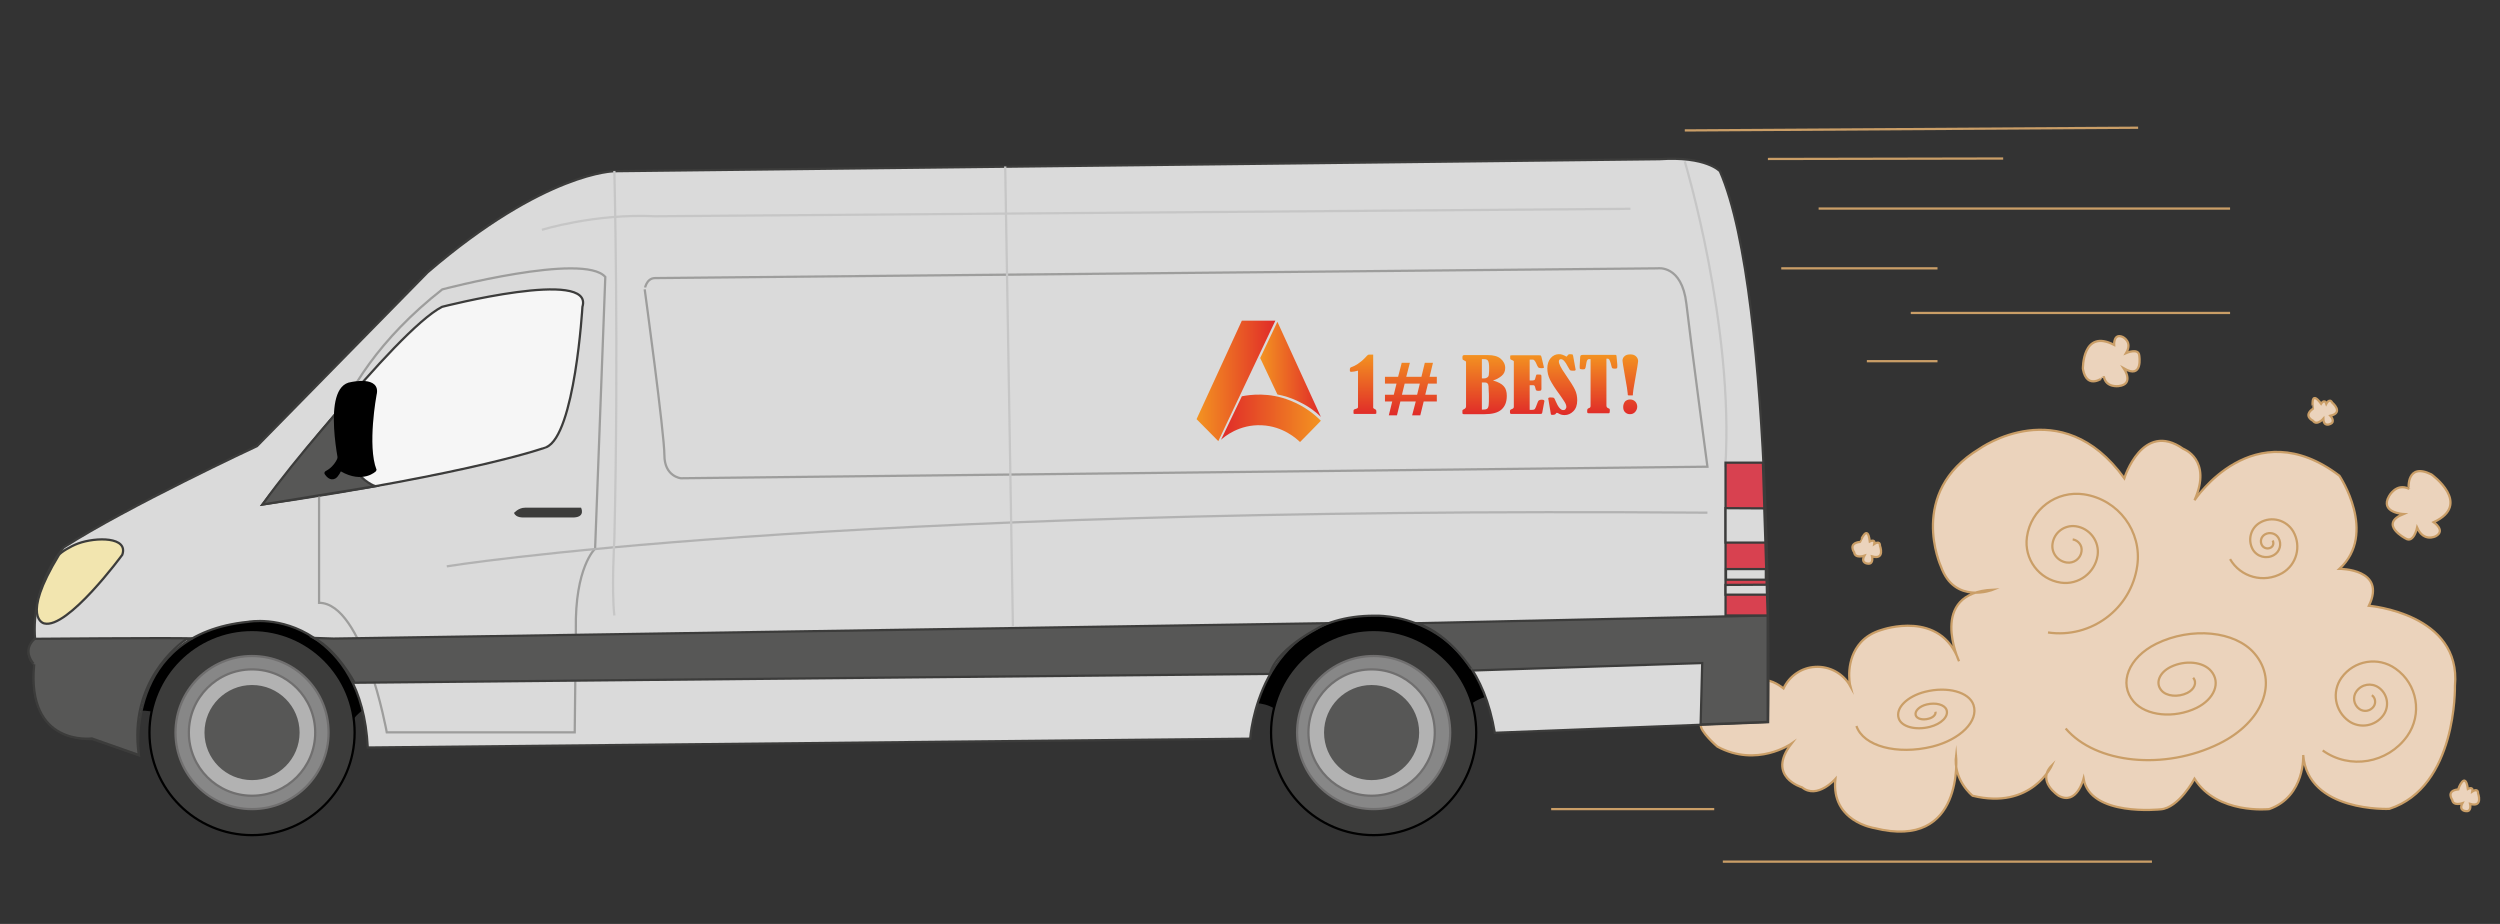 <?xml version="1.0" encoding="utf-8"?>
<!-- Generator: Adobe Illustrator 20.1.0, SVG Export Plug-In . SVG Version: 6.00 Build 0)  -->
<svg version="1.1" id="Layer_2" xmlns="http://www.w3.org/2000/svg" xmlns:xlink="http://www.w3.org/1999/xlink" x="0px" y="0px"
	 viewBox="0 0 1104 408" style="enable-background:new 0 0 1104 408;" xml:space="preserve">
<rect x="0" y="0" width="1104" height="408" fill="#333333" stroke="none"/>
<style type="text/css">
	.st0{fill:#EBD3BC;stroke:#CA9E67;stroke-miterlimit:10;}
	.st1{stroke:#000000;stroke-miterlimit:10;}
	.st2{fill:#3C3C3B;stroke:#000000;stroke-miterlimit:10;}
	.st3{fill:#DADADA;stroke:#3C3C3B;stroke-miterlimit:10;}
	.st4{fill:#F6F6F6;stroke:#3C3C3B;stroke-miterlimit:10;}
	.st5{fill:#3C3C3B;}
	.st6{fill:#F2E5AF;stroke:#3C3C3B;stroke-miterlimit:10;}
	.st7{fill:#575756;stroke:#3C3C3B;stroke-miterlimit:10;}
	.st8{fill:none;stroke:#9D9D9C;stroke-miterlimit:10;}
	.st9{fill:none;stroke:#B2B2B2;stroke-miterlimit:10;}
	.st10{fill:none;stroke:#C6C6C6;stroke-miterlimit:10;}
	.st11{fill:url(#SVGID_1_);}
	.st12{fill:url(#SVGID_2_);}
	.st13{fill:url(#SVGID_3_);}
	.st14{fill:url(#SVGID_4_);}
	.st15{fill:url(#SVGID_5_);}
	.st16{fill:#878787;stroke:#706F6F;stroke-miterlimit:10;}
	.st17{fill:#D84150;stroke:#3C3C3B;stroke-miterlimit:10;}
	.st18{fill:#B2B2B2;stroke:#706F6F;stroke-miterlimit:10;}
	.st19{fill:#575756;stroke:#575756;stroke-miterlimit:10;}
	.st20{fill:none;stroke:#CA9E67;stroke-miterlimit:10;}
	.st21{fill:url(#SVGID_6_);}
	.st22{fill:url(#SVGID_7_);}
	.st23{fill:url(#SVGID_8_);}
	.st24{fill:url(#SVGID_9_);}
	.st25{fill:url(#SVGID_10_);}
	.st26{fill:url(#SVGID_11_);}
	.st27{fill:url(#SVGID_12_);}
</style>
<path class="st0" d="M685,307.6c63.2,4.1,83.1,1.3,86.5-3c0.4-0.5,2.4-3.4,5.8-4.1c3.9-0.8,7.7,1.5,10.3,3.5c2.6-5.5,8-9.2,14-9.5
	c6.3-0.4,12.4,2.9,15.5,8.5c-0.3-1.1-2.3-11.7,4.7-19.4c2.1-2.3,5.1-4.3,9.3-5.5c0,0,26-9.1,34,13.9c0,0-14-30.2,15-31.6
	c0,0-17,6.8-23-10.3c0,0-15-32.6,17-51.9c0,0,36-25.8,64,13c0,0,8-25.7,26-13c0,0,13,4.7,5,22.7c0,0,26-39.7,64-10.8
	c0,0,17,25.4,0,41.1c0,0,21-0.1,13,16.3c0,0,41,3.4,38,35.4c0,0,1,44.6-29,54.3c0,0-36,1.6-38-23.8c0,0,1,18.2-15,23.9
	c0,0-23,2.5-33-13.4c0,0-7,13-15,13.5c0,0-31,3.4-34-13.5c0,0-3,11.9-11,7.5c0,0-10-6.4-3-13.4c0,0-9,19.8-35,13.4
	c0,0-8.7-6.8-7.3-17.9c0,0,4,42.2-36,32.2c0,0-19.3-2.8-17.3-21.7c0,0-8,9.1-14.7,3.7c0,0-16-4.7-4.7-19.3c0,0-15.3,10.7-32.7,1.3
	c0,0-7.9-6.8-7.3-9.7L685,307.6z"/>
<path class="st1" d="M54.4,314.6c0,0,18-6.2,24.5,8.8h74c0,0,2.5-15.9,25-13.5v-42.3H54.4V314.6z"/>
<path class="st1" d="M544.8,311.2c0,0,18-6.2,24.5,8.8h74c0,0,2.5-15.9,25-13.5v-42.3H544.8V311.2z"/>
<circle class="st2" cx="111.3" cy="323.5" r="45.3"/>
<path class="st3" d="M61.3,333.5c0,0-6.9-53.4,48.3-58.9c0,0,14.3-2.8,29.1,7.1c11.5,7.7,22.4,21.9,23.7,48.4l389.7-3.9
	c0,0,3.3-54.3,54.7-54.3c0,0,44.3-2.6,53.3,51.7l120.7-4.7c0,0,3.3-187.3-21.3-243.3c0,0-6-6.7-26.7-5.3l-461.3,5.3
	c0,0-30.7,0-82.7,44.7l-75.3,76.7c0,0-57.3,26.7-85.3,44.7c0,0-14.7,16-12.7,40.7c0,0-6.4,5.3-0.2,11.3c0,0-5.8,32.7,25.5,32.7
	L61.3,333.5z"/>
<circle class="st2" cx="606.6" cy="323.5" r="45.3"/>
<path class="st4" d="M115.9,222.8c0,0,58.7-76.7,79.3-87.3c0,0,67.3-17.3,62,0c0,0-3.3,56.7-16,62
	C241.3,197.5,210.6,208.8,115.9,222.8z"/>
<path class="st5" d="M227,226.5c0,0,2-2.3,4.8-2.3H242h14.6c0,0,2,4-3,4.3h-22.3C231.3,228.5,227.8,228.8,227,226.5z"/>
<path class="st6" d="M34.5,240c8-2.9,22.3-3,19.5,5c0,0-24.2,33-34.5,30.3c0,0-10.6-2.1,6.5-30.2C26.8,243.9,31,241.3,34.5,240z"/>
<path class="st7" d="M15.3,282.1c0,0,58.4-0.5,69.5-0.2c0.2,0-2.5,0.4-2.7,0.5c-3.1,2.1-25.5,18.9-20.8,51l-20.7-7.3
	c0,0-29,3.7-25.5-32.7C15.1,293.5,9.3,287.5,15.3,282.1z"/>
<path class="st7" d="M625.9,275.2l154.7-3.4l0,47l-29.6,1.1l0.7-27.1l-101.6,3.3C650.2,296.1,640.7,280.4,625.9,275.2z"/>
<path class="st8" d="M195.3,127.8c0,0,62.5-16.5,72-5.5l-4.5,120c0,0-9,8.2-8.5,35.8l-0.5,45.3h-83c0,0-10.3-57.2-29.9-57.2v-47.4
	C140.8,218.9,139.3,171.7,195.3,127.8z"/>
<path class="st7" d="M115.9,222.8l49.8-8.1c0,0-21.1-6.9-9.4-41C156.3,173.7,131.6,200.8,115.9,222.8z"/>
<path class="st1" d="M149.9,201.4c0,0-1.1,4.6-5.9,7.1c-0.2,0.1-0.3,0.4-0.2,0.6c0.6,0.9,2.1,2.8,4,1.8c2.4-1.3,4.4-8.6,4.4-8.6
	S151.8,200.1,149.9,201.4z"/>
<path class="st1" d="M150.7,207.7c0,0-8.6-37,4.5-38.5c0,0,12.6-2.8,10.6,5.1c0,0-4.2,22.5,0,33.3
	C165.8,207.7,160.3,213.2,150.7,207.7z"/>
<path class="st8" d="M289.3,122.8l442.7-4.3c0,0,10.7-1.7,12.7,15.6s9.3,72,9.3,72l-453.3,5.1c0,0-7.3-0.7-7.3-10.2
	s-8.7-73.2-8.7-73.2S285.3,122.8,289.3,122.8z"/>
<path class="st9" d="M197.3,250.1c0,0,163.3-26.7,556.7-23.7"/>
<path class="st7" d="M147.3,282l439-6.8c0,0-22.2,10-25.5,22.4l-404.2,3.9c0,0-7.6-14.4-18-19.8L147.3,282z"/>
<path class="st10" d="M239.3,101.5c0,0,23.3-7.3,50-6l430.7-3.3"/>
<line class="st10" x1="443.9" y1="73.5" x2="447.3" y2="276.6"/>
<path class="st10" d="M271.3,75.5c0,0,2,78.7,0,162.7c0,0-1.3,22,0,33.6"/>
<path class="st10" d="M744,71.3c0,0,21.9,72.7,17.9,134.9"/>
<linearGradient id="SVGID_1_" gradientUnits="userSpaceOnUse" x1="528.383" y1="168.211" x2="563.156" y2="168.211">
	<stop  offset="4.926108e-03" style="stop-color:#F39321"/>
	<stop  offset="1" style="stop-color:#E02A29"/>
</linearGradient>
<polyline class="st11" points="548.4,141.6 528.4,185.1 538,194.8 563.2,141.6 "/>
<linearGradient id="SVGID_2_" gradientUnits="userSpaceOnUse" x1="355.38" y1="141.662" x2="355.38" y2="141.662">
	<stop  offset="0" style="stop-color:#FFFFFF"/>
	<stop  offset="1" style="stop-color:#000000"/>
</linearGradient>
<path class="st12" d="M355.4,141.7"/>
<linearGradient id="SVGID_3_" gradientUnits="userSpaceOnUse" x1="556.509" y1="163.069" x2="583.306" y2="163.069">
	<stop  offset="4.926108e-03" style="stop-color:#F39321"/>
	<stop  offset="1" style="stop-color:#E02A29"/>
</linearGradient>
<path class="st13" d="M583.3,184.1l-19.2-42l-7.6,16l7.6,16.1c2.6,0.5,6.1,1.4,9.9,3.4C578.2,179.6,581.3,182.1,583.3,184.1z"/>
<linearGradient id="SVGID_4_" gradientUnits="userSpaceOnUse" x1="539.228" y1="184.671" x2="583.306" y2="184.671">
	<stop  offset="0" style="stop-color:#E02A29"/>
	<stop  offset="0.995" style="stop-color:#F39321"/>
</linearGradient>
<path class="st14" d="M548.4,175l-9.2,19.2c1.3-1.2,8-6.9,18-6.4c9.5,0.4,15.5,6.1,16.9,7.4c3.1-3.1,6.2-6.3,9.2-9.4
	c-2.5-2.5-6.9-6.3-13.5-8.9C560.4,173.1,552,174.3,548.4,175z"/>
<linearGradient id="SVGID_5_" gradientUnits="userSpaceOnUse" x1="392.094" y1="185.419" x2="392.094" y2="185.419">
	<stop  offset="0" style="stop-color:#FFFFFF"/>
	<stop  offset="1" style="stop-color:#000000"/>
</linearGradient>
<path class="st15" d="M392.1,185.4"/>
<circle class="st16" cx="111.3" cy="323.5" r="33.8"/>
<circle class="st16" cx="606.6" cy="323.5" r="33.8"/>
<polygon class="st17" points="762,204.3 778.5,204.3 780.6,271.8 762,271.8 "/>
<polygon class="st3" points="762,224.4 779.1,224.5 779.6,239.6 762,239.6 "/>
<rect x="762.2" y="251.3" class="st3" width="17.6" height="4.7"/>
<polygon class="st3" points="762,258.3 780.2,258.2 780.3,262.6 762,262.6 "/>
<circle class="st18" cx="111.3" cy="323.5" r="27.9"/>
<circle class="st18" cx="605.7" cy="323.5" r="27.9"/>
<circle class="st19" cx="111.3" cy="323.5" r="20.5"/>
<circle class="st19" cx="605.7" cy="323.5" r="20.5"/>
<path class="st0" d="M919.8,162.9c0,0-0.3-17.9,13.8-10.6c0,0-0.3-5.3,3.8-3.5c0,0,4.5,2.1,1.5,7.1c0,0,5.5-2.4,5.8,1.1
	c0,0,1.8,10.7-6.8,5.7c0,0,4.8,7-2.3,7.8c0,0-5.5,0.8-6.5-4C929.1,166.4,921.6,172.7,919.8,162.9z"/>
<path class="st0" d="M1073.7,209.5c0,0,18.3,13.1,1,21.1c0,0,5.5,3.7,0.9,6.2c0,0-5.3,2.8-8.2-3.8c0,0-1.5,7.1-5.1,4.8
	c0,0-12.1-6.3-1-10.8c0,0-10.5-0.6-6.3-7.9c0,0,3.1-5.9,8.7-3.3C1063.6,215.9,1062.6,204,1073.7,209.5z"/>
<path class="st0" d="M1025,178.3c0,0,1.5-2.4,2.3,0c0,0,1.4-2.7,2.6-0.5c0,0,5.3,4.4-0.8,5.8c0,0,2.4,2.6,0,3.6c0,0-3,1.6-3.1-2.3
	c0,0-2.9,3.3-4.6,0.9c0,0-4.5-2.1,0-5.3C1021.4,180.5,1020,171.5,1025,178.3z"/>
<path class="st0" d="M825.7,239.1c0,0,2.5-1.3,2,1.1c0,0,2.5-1.7,2.5,0.8c0,0,2.4,6.4-3.5,4.7c0,0,0.8,3.5-1.8,3.2
	c0,0-3.4-0.1-1.6-3.5c0,0-4.1,1.4-4.5-1.5c0,0-2.9-4,2.6-4.6C821.5,239.3,824.7,230.7,825.7,239.1z"/>
<path class="st0" d="M1089.8,348.4c0,0,2.5-1.3,2,1.1c0,0,2.5-1.7,2.5,0.8c0,0,2.4,6.4-3.5,4.7c0,0,0.8,3.5-1.8,3.2
	c0,0-3.4-0.1-1.6-3.5c0,0-4.1,1.4-4.5-1.5c0,0-2.9-4,2.6-4.6C1085.5,348.5,1088.7,340,1089.8,348.4z"/>
<path class="st20" d="M904.4,279.3c19,2.8,36.7-10.4,39.4-29.4c2.2-15.2-8.3-29.3-23.5-31.6c-12.2-1.8-23.5,6.6-25.2,18.8
	c-1.4,9.7,5.3,18.8,15,20.2c7.8,1.1,15-4.3,16.2-12c0.9-6.2-3.4-12-9.6-12.9c-5-0.7-9.6,2.7-10.3,7.7c-0.6,4,2.2,7.7,6.2,8.3
	c3.2,0.5,6.2-1.7,6.6-4.9c0.4-2.6-1.4-4.9-3.9-5.3"/>
<path class="st20" d="M1025.7,331.4c12,8.6,28.7,5.7,37.3-6.3c6.8-9.6,4.6-23-5.1-29.8c-7.7-5.5-18.4-3.7-23.9,4
	c-4.4,6.2-2.9,14.7,3.2,19.1c4.9,3.5,11.8,2.3,15.3-2.6c2.8-3.9,1.9-9.4-2.1-12.2c-3.2-2.2-7.5-1.5-9.8,1.7c-1.8,2.5-1.2,6,1.3,7.8
	c2,1.4,4.8,1,6.3-1.1c1.1-1.6,0.8-3.9-0.8-5"/>
<path class="st20" d="M912.2,321.7c13.3,15.6,43.7,18.6,67.8,6.7c19.3-9.5,26.3-27.3,15.6-39.8c-8.5-10-27.9-11.9-43.4-4.3
	c-12.3,6.1-16.8,17.5-10,25.5c5.5,6.4,17.9,7.6,27.8,2.8c7.9-3.9,10.8-11.2,6.4-16.3c-3.5-4.1-11.4-4.9-17.8-1.8
	c-5.1,2.5-6.9,7.2-4.1,10.4c2.2,2.6,7.3,3.1,11.4,1.1c3.2-1.6,4.4-4.6,2.6-6.7"/>
<path class="st20" d="M984.8,246.9c4.6,8,14.9,10.8,23,6.2c6.4-3.7,8.6-11.9,4.9-18.4c-3-5.1-9.6-6.9-14.7-3.9
	c-4.1,2.4-5.5,7.6-3.2,11.8c1.9,3.3,6.1,4.4,9.4,2.5c2.6-1.5,3.5-4.9,2-7.5c-1.2-2.1-3.9-2.8-6-1.6c-1.7,1-2.3,3.1-1.3,4.8
	c0.8,1.3,2.5,1.8,3.9,1c1.1-0.6,1.4-2,0.8-3.1"/>
<path class="st20" d="M819.8,320.6c3,8.9,17.9,12.9,33.5,9.1c12.4-3.1,20.6-11.3,18.2-18.4c-1.9-5.7-11.5-8.3-21.4-5.8
	c-7.9,2-13.2,7.2-11.6,11.8c1.2,3.6,7.3,5.3,13.7,3.7c5.1-1.3,8.4-4.6,7.4-7.5c-0.8-2.3-4.7-3.4-8.8-2.4c-3.3,0.8-5.4,3-4.8,4.8
	c0.5,1.5,3,2.2,5.6,1.5c2.1-0.5,3.4-1.9,3.1-3.1"/>
<line class="st20" x1="744" y1="57.6" x2="944.2" y2="56.4"/>
<line class="st20" x1="803.1" y1="92.1" x2="984.8" y2="92.1"/>
<line class="st20" x1="780.7" y1="70.2" x2="884.6" y2="70"/>
<line class="st20" x1="786.6" y1="118.5" x2="855.6" y2="118.5"/>
<line class="st20" x1="843.8" y1="138.2" x2="984.8" y2="138.2"/>
<line class="st20" x1="824.4" y1="159.5" x2="855.6" y2="159.5"/>
<line class="st20" x1="685" y1="357.3" x2="757" y2="357.3"/>
<line class="st20" x1="760.8" y1="380.5" x2="950.3" y2="380.5"/>
<g>
	<g>
		<linearGradient id="SVGID_6_" gradientUnits="userSpaceOnUse" x1="659.79" y1="183.497" x2="659.79" y2="156.33">
			<stop  offset="0" style="stop-color:#E02A29"/>
			<stop  offset="0.995" style="stop-color:#F39321"/>
		</linearGradient>
		<path class="st21" d="M599.6,163.7c-1.1,0.3-2.1,0.5-2.9,0.5c-0.4,0-0.6-0.2-0.6-0.5V163c0-0.2,0.1-0.4,0.2-0.6
			c0.1-0.1,0.4-0.3,0.8-0.4c0.6-0.2,1.4-0.6,2.5-1.3c1-0.7,2.1-1.5,3.1-2.6c0.8-0.8,1.2-1.3,1.4-1.4s0.4-0.1,0.7-0.1h1.6V180
			c0,0.2,0.2,0.4,0.6,0.6c0.4,0.2,0.6,0.3,0.7,0.5c0.1,0.2,0.1,0.6,0.1,1.3c0,0.3-0.2,0.4-0.7,0.4h-8.6c-0.4,0-0.6,0-0.7-0.1
			s-0.1-0.3-0.1-0.7c0-0.5,0-0.9,0.1-1c0.1-0.1,0.3-0.3,0.8-0.4c0.7-0.2,1.1-0.4,1.1-0.8V163.7z"/>
		<linearGradient id="SVGID_7_" gradientUnits="userSpaceOnUse" x1="659.79" y1="183.497" x2="659.79" y2="156.33">
			<stop  offset="0" style="stop-color:#E02A29"/>
			<stop  offset="0.995" style="stop-color:#F39321"/>
		</linearGradient>
		<path class="st22" d="M611.6,166.4h5.8l1.6-6.2h3.6l-1.6,6.2h6.7l1.5-6.2h3.6l-1.5,6.2h3.2v3h-3.9l-1.2,4.9h5.1v3h-5.8l-1.5,6.1
			h-3.6l1.6-6.1h-6.8l-1.5,6.1h-3.6l1.5-6.1h-3.2v-3h3.9l1.2-4.9h-5.1V166.4z M620.3,169.4l-1.2,4.9h6.7l1.2-4.9H620.3z"/>
		<linearGradient id="SVGID_8_" gradientUnits="userSpaceOnUse" x1="659.79" y1="183.497" x2="659.79" y2="156.33">
			<stop  offset="0" style="stop-color:#E02A29"/>
			<stop  offset="0.995" style="stop-color:#F39321"/>
		</linearGradient>
		<path class="st23" d="M659.3,168c2.3,0.7,3.9,1.5,4.8,2.6c0.9,1,1.3,2.4,1.3,4.2c0,2.7-0.8,4.7-2.4,6.1s-4.1,2-7.4,2h-9.2
			c-0.4,0-0.6-0.2-0.6-0.5v-1c0-0.3,0.2-0.5,0.5-0.6c0.7-0.3,1.1-0.7,1.1-1.3V160c0-0.3-0.1-0.5-0.2-0.5s-0.4-0.2-0.9-0.5
			c-0.3-0.1-0.4-0.2-0.4-0.3c0-0.1-0.1-0.4-0.1-0.9c0-0.4,0.1-0.7,0.2-0.8s0.4-0.2,0.7-0.2H657c2.5,0,4.4,0.5,5.7,1.6s2,2.5,2,4.1
			c0,1.4-0.5,2.6-1.6,3.5S660.8,167.6,659.3,168z M654.4,158.6v8.5h1c0.6,0,1.1-0.2,1.5-0.5s0.6-0.8,0.6-1.6
			c0.1-0.7,0.1-1.6,0.1-2.7c0-1.5-0.2-2.5-0.5-3c-0.3-0.5-0.9-0.7-1.7-0.7H654.4z M654.4,168.9v12c1.2,0,1.9-0.1,2.3-0.4
			c0.4-0.3,0.6-0.8,0.7-1.6c0.1-0.8,0.1-2.1,0.1-4c0-0.4,0-1.3-0.1-2.6c0-1.4-0.1-2.2-0.2-2.5s-0.3-0.5-0.6-0.7
			c-0.3-0.2-0.7-0.2-1.3-0.2H654.4z"/>
		<linearGradient id="SVGID_9_" gradientUnits="userSpaceOnUse" x1="659.79" y1="183.497" x2="659.79" y2="156.33">
			<stop  offset="0" style="stop-color:#E02A29"/>
			<stop  offset="0.995" style="stop-color:#F39321"/>
		</linearGradient>
		<path class="st24" d="M675.5,158.8v9.2h1.3c0.4,0,0.6-0.1,0.8-0.2c0.2-0.1,0.3-0.4,0.4-0.8c0.2-0.8,0.3-1.2,0.4-1.4
			c0.1-0.2,0.2-0.2,0.4-0.2c1,0,1.6,0,1.7,0.1c0.1,0.1,0.2,0.3,0.2,0.8v5.4c0,0.3-0.1,0.6-0.2,0.7s-0.5,0.2-1.2,0.2
			c-0.4,0-0.7-0.1-0.9-0.2c-0.1-0.1-0.3-0.5-0.4-1.1c-0.1-0.6-0.3-0.9-0.4-1c-0.1-0.1-0.3-0.2-0.6-0.2h-1.5V181h1
			c0.6,0,1-0.1,1.3-0.4c0.2-0.3,0.6-1.1,1.1-2.6c0.2-0.6,0.4-1,0.7-1.2s0.6-0.3,1.2-0.3c0.8,0,1.2,0.2,1.2,0.6c0,0.1,0,0.3-0.1,0.6
			l-0.7,3.7c-0.1,0.7-0.2,1.1-0.3,1.2s-0.3,0.2-0.8,0.2h-12.6c-0.3,0-0.5-0.1-0.6-0.2c-0.1-0.1-0.1-0.5-0.1-1.1
			c0-0.4,0.2-0.6,0.7-0.8c0.7-0.2,1-0.6,1-1v-20.1c0-0.2-0.3-0.4-0.8-0.6c-0.4-0.1-0.6-0.3-0.7-0.4c-0.1-0.1-0.1-0.4-0.1-0.9
			c0-0.4,0-0.7,0.1-0.7c0.1-0.1,0.3-0.1,0.7-0.1h12c0.3,0,0.5,0,0.7,0.1c0.1,0.1,0.2,0.3,0.3,0.6l1,4.2c0,0.2,0.1,0.4,0.1,0.4
			c0,0.3-0.3,0.4-0.9,0.4c-0.7,0-1.1-0.1-1.4-0.2c-0.2-0.1-0.4-0.5-0.7-1c-0.4-1-0.7-1.6-1-2c-0.3-0.4-0.6-0.6-0.9-0.6H675.5z"/>
		<linearGradient id="SVGID_10_" gradientUnits="userSpaceOnUse" x1="659.79" y1="183.497" x2="659.79" y2="156.33">
			<stop  offset="0" style="stop-color:#E02A29"/>
			<stop  offset="0.995" style="stop-color:#F39321"/>
		</linearGradient>
		<path class="st25" d="M691.8,157.5c0.1-0.1,0.3-0.3,0.6-0.7c0.2-0.3,0.5-0.4,0.9-0.4c0.1,0,0.4,0,1.1,0.1c0.1,0.1,0.2,0.3,0.3,0.7
			l1,5.5c0.1,0.3,0.1,0.5,0.1,0.5c0,0.2-0.1,0.3-0.2,0.4c-0.1,0.1-0.5,0.1-1,0.1c-0.6,0-1.1-0.1-1.2-0.2c-0.2-0.1-0.5-0.7-1.1-1.7
			c-1.1-2.2-2.1-3.2-3-3.2c-0.6,0-0.9,0.4-0.9,1.1c0,0.9,0.9,2.8,2.8,5.5c2.2,3.2,3.6,5.4,4.3,6.9c0.7,1.4,1,3,1,4.7
			c0,2.1-0.6,3.7-1.7,4.8s-2.4,1.7-3.9,1.7c-0.9,0-1.8-0.2-2.6-0.7c-0.3-0.2-0.6-0.3-0.8-0.3c-0.2,0-0.3,0.1-0.4,0.3
			c-0.2,0.4-0.7,0.6-1.5,0.6c-0.3,0-0.5,0-0.6-0.1c-0.1-0.1-0.2-0.3-0.2-0.6l-0.9-5.4c-0.1-0.7-0.2-1.1-0.2-1.1c0-0.3,0.3-0.5,1-0.5
			c0.9,0,1.4,0.1,1.6,0.3c0.2,0.2,0.4,0.7,0.7,1.4c1.1,2.6,2.2,3.9,3.3,3.9c0.4,0,0.8-0.1,1-0.4s0.4-0.6,0.4-1
			c0-0.7-0.3-1.5-0.9-2.4c-0.6-0.9-1.3-2-2.1-3.1c-2-2.7-3.4-4.9-4.2-6.5c-0.8-1.6-1.2-3.3-1.2-5c0-1.9,0.5-3.4,1.5-4.6
			c1-1.1,2.2-1.7,3.6-1.7C689.2,156.3,690.4,156.7,691.8,157.5z"/>
		<linearGradient id="SVGID_11_" gradientUnits="userSpaceOnUse" x1="659.79" y1="183.497" x2="659.79" y2="156.33">
			<stop  offset="0" style="stop-color:#E02A29"/>
			<stop  offset="0.995" style="stop-color:#F39321"/>
		</linearGradient>
		<path class="st26" d="M702.5,158.6h-0.9c-0.3,0-0.5,0.2-0.7,0.5s-0.4,1.2-0.6,2.6c-0.1,0.6-0.2,1-0.4,1.2
			c-0.2,0.2-0.6,0.2-1.1,0.2c-0.5,0-0.9-0.1-1-0.2c-0.2-0.1-0.2-0.3-0.2-0.7c0-0.2,0-0.4,0-0.6l0.2-3.8c0-0.4,0.1-0.7,0.3-0.9
			c0.2-0.1,0.5-0.2,1.1-0.2H713c0.4,0,0.6,0,0.7,0.1c0.1,0.1,0.2,0.4,0.2,0.9l0.3,3.3c0,0.3,0,0.5,0,0.8c0,0.3,0,0.6-0.1,0.7
			c-0.1,0.2-0.4,0.3-0.9,0.3c-0.6,0-1.1-0.1-1.2-0.2s-0.3-0.4-0.4-1c-0.2-0.9-0.4-1.7-0.7-2.3c-0.2-0.6-0.5-0.9-0.9-0.9h-0.6v20.7
			c0,0.6,0.3,1,0.9,1.2c0.3,0.1,0.4,0.2,0.5,0.3c0.1,0.1,0.1,0.4,0.1,0.8c0,0.5-0.1,0.9-0.2,1s-0.4,0.1-0.8,0.1h-8.3
			c-0.3,0-0.5-0.1-0.6-0.2s-0.1-0.4-0.1-0.9c0-0.6,0.2-1,0.6-1.1c0.4-0.1,0.6-0.3,0.7-0.4c0.1-0.1,0.2-0.3,0.2-0.6V158.6z"/>
		<linearGradient id="SVGID_12_" gradientUnits="userSpaceOnUse" x1="659.79" y1="183.497" x2="659.79" y2="156.33">
			<stop  offset="0" style="stop-color:#E02A29"/>
			<stop  offset="0.995" style="stop-color:#F39321"/>
		</linearGradient>
		<path class="st27" d="M720.6,174.6h-1.2c-0.3,0-0.4,0-0.5-0.1s-0.1-0.3-0.1-0.7c0-0.6-0.4-3.3-1.3-8.2c-0.7-3.9-1-6-1-6.3
			c0-0.8,0.3-1.5,0.9-2c0.6-0.6,1.5-0.8,2.6-0.8c1.1,0,1.9,0.3,2.5,0.9s0.9,1.3,0.9,2.1c0,0.6-0.5,3.4-1.4,8.5
			c-0.6,3.3-0.9,5.3-0.9,5.8c0,0.5,0,0.7-0.1,0.8C721,174.6,720.8,174.6,720.6,174.6z M719.8,176.4c0.9,0,1.7,0.3,2.3,0.9
			c0.6,0.6,0.9,1.4,0.9,2.3c0,0.8-0.3,1.6-0.9,2.3c-0.6,0.7-1.4,1-2.3,1c-0.9,0-1.6-0.3-2.2-0.9c-0.6-0.6-0.8-1.4-0.8-2.3
			c0-0.9,0.3-1.7,0.8-2.4C718.1,176.8,718.9,176.4,719.8,176.4z"/>
	</g>
</g>
</svg>
